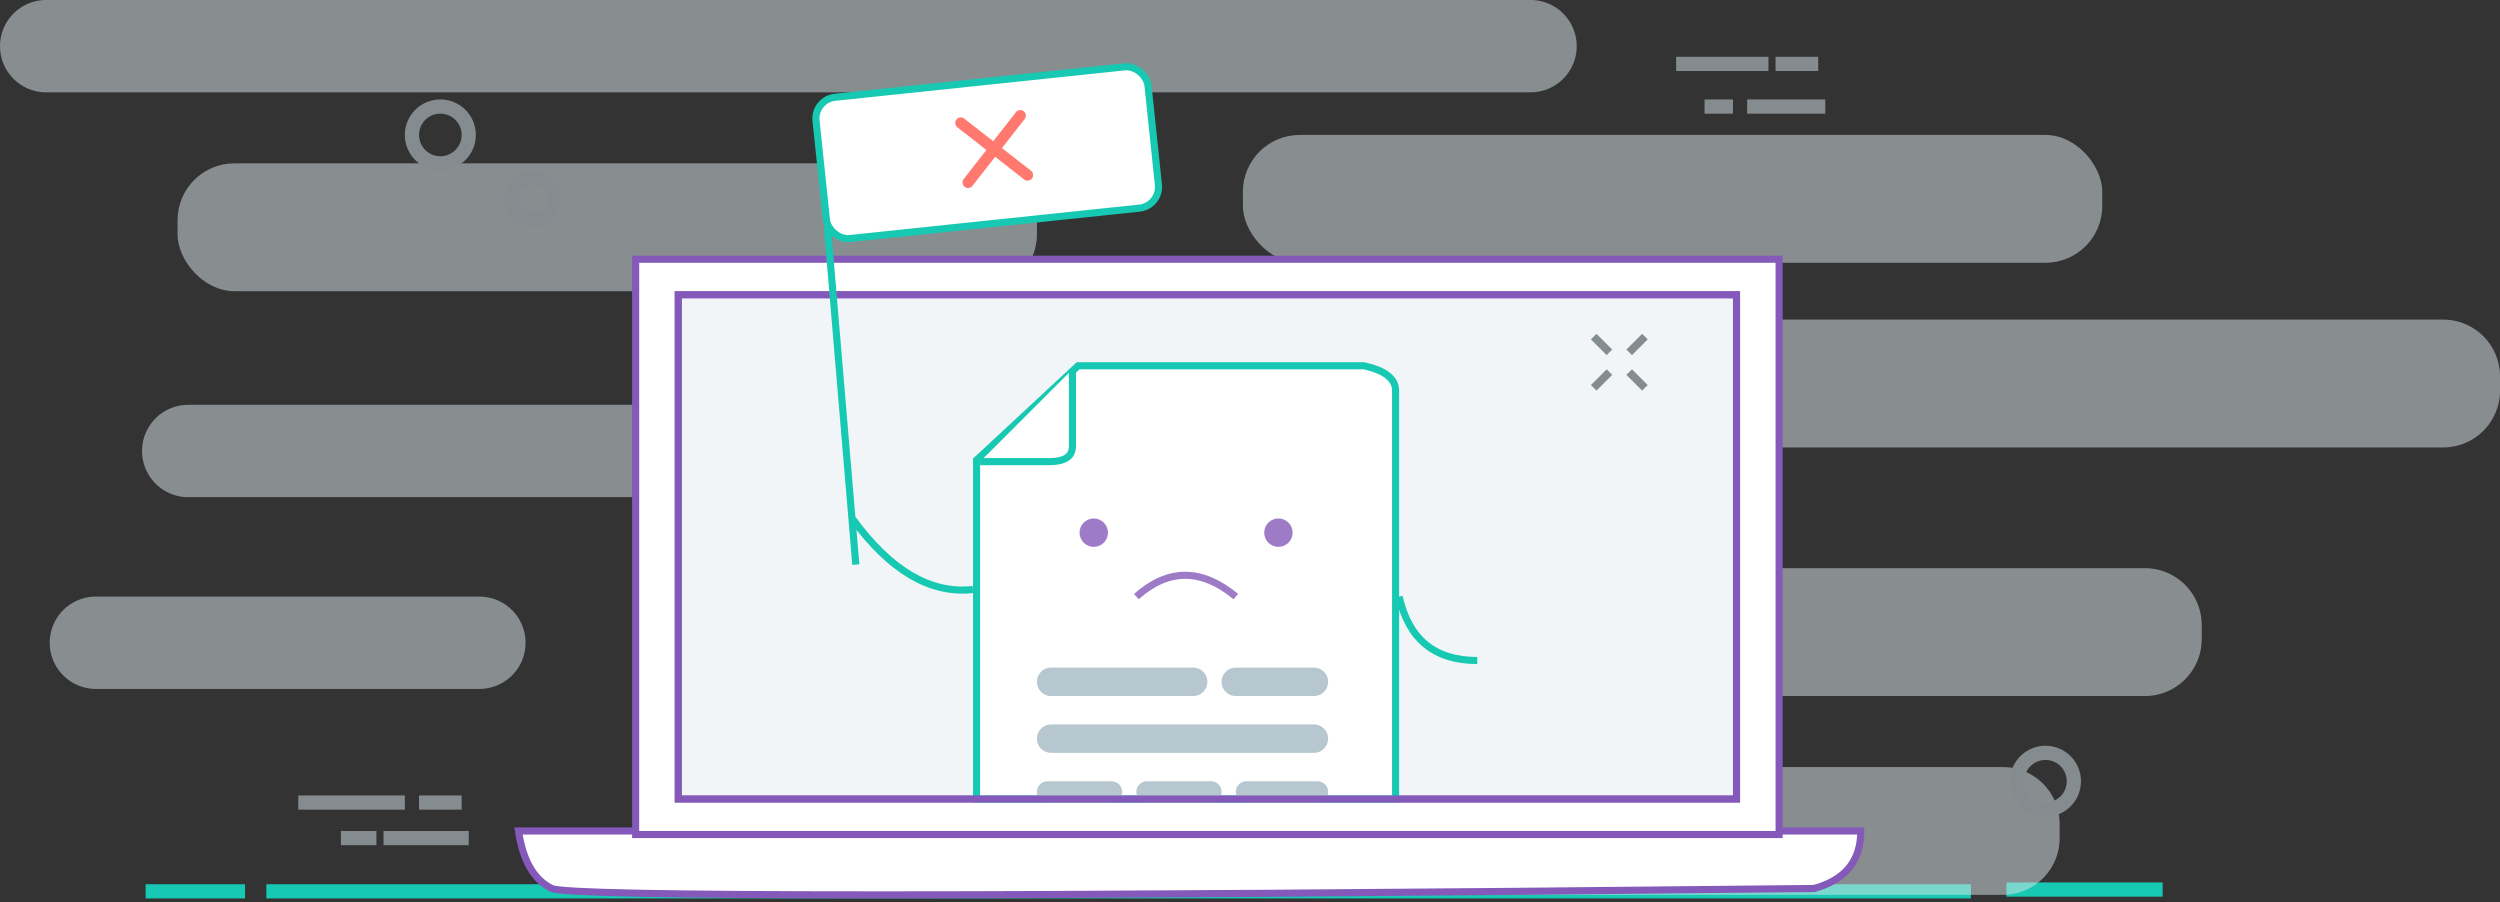 <svg xmlns="http://www.w3.org/2000/svg" xmlns:xlink="http://www.w3.org/1999/xlink" width="352" height="127" viewBox="0 0 352 127">
    <rect x="0" y="0" width="352" height="127" fill="#333333" stroke="none"/>
    <defs>
        <path id="a" d="M139.907 20.592l3.179-4.713a.281.281 0 0 1 .466.315l-3.179 4.713 4.713 3.179a.281.281 0 0 1-.314.466l-4.713-3.179-3.18 4.713a.281.281 0 1 1-.466-.314l3.18-4.713-4.714-3.18a.281.281 0 1 1 .315-.466l4.713 3.18z"/>
    </defs>
    <g fill="none" fill-rule="evenodd">
        <path stroke="#17C9B2" stroke-linecap="square" stroke-width="2" d="M38.5 125.5h238M21.5 125.5h12M283.5 125.25h20"/>
        <g fill="#D9E4EA" opacity=".509">
            <path d="M13.5 84h54a6.5 6.5 0 1 1 0 13h-54a6.5 6.5 0 1 1 0-13z"/>
            <rect width="121" height="18" x="25" y="23" rx="8"/>
            <rect width="121" height="18" x="175" y="19" rx="8"/>
            <path d="M192 45h152a8 8 0 0 1 8 8v2a8 8 0 0 1-8 8H192a8 8 0 0 1-8-8v-2a8 8 0 0 1 8-8zM212 80h90a8 8 0 0 1 8 8v2a8 8 0 0 1-8 8h-90a8 8 0 0 1-8-8v-2a8 8 0 0 1 8-8zM136 108h146a8 8 0 0 1 8 8v2a8 8 0 0 1-8 8H136a8 8 0 0 1-8-8v-2a8 8 0 0 1 8-8z"/>
            <path d="M26.5 57h209a6.5 6.5 0 1 1 0 13h-209a6.5 6.5 0 1 1 0-13zM6.5 0h209a6.5 6.5 0 1 1 0 13H6.5a6.5 6.5 0 0 1 0-13z"/>
        </g>
        <g transform="translate(73 36)">
            <path fill="#FFF" stroke="#8459B9" d="M16.925 81H0c.627 4.2 2.194 6.9 4.701 8.1 2.508 1.2 61.747 1.2 177.717 0C186.806 87.9 189 85.2 189 81h-20.687"/>
            <path fill="#FFF" stroke="#8459B9" d="M16.5.5h161v81h-161z"/>
            <path fill="#EBF1F4" stroke="#8459B9" d="M22.5 5.5h149v71h-149z" opacity=".7"/>
            <circle cx="85" cy="41" r="2" fill="#9D7BC7"/>
            <circle cx="111" cy="41" r="2" fill="#9D7BC7"/>
            <path stroke="#9D7BC7" stroke-linecap="square" d="M91.5 54.5h12"/>
        </g>
        <path fill="#FFF" stroke="#17C9B2" d="M151.804 51.5H192l.111.013c2.868.653 4.389 1.794 4.389 3.487v57.5h-59V64.782L151.804 51.5z"/>
        <path fill="#B7C7CF" d="M148 94h20a2 2 0 1 1 0 4h-20a2 2 0 1 1 0-4zm0 8h37a2 2 0 1 1 0 4h-37a2 2 0 1 1 0-4zm26-8h11a2 2 0 1 1 0 4h-11a2 2 0 1 1 0-4zm1.5 16h10a1.5 1.5 0 0 1 0 3h-10a1.5 1.5 0 0 1 0-3zm-14 0h9a1.5 1.5 0 0 1 0 3h-9a1.5 1.5 0 0 1 0-3zm-14 0h9a1.5 1.5 0 0 1 0 3h-9a1.5 1.5 0 0 1 0-3z"/>
        <path fill="#FFF" stroke="#17C9B2" d="M138 65h9.75c2.167 0 3.25-.722 3.25-2.167V52"/>
        <g transform="translate(152 73)">
            <circle cx="28" cy="2" r="2" fill="#9D7BC7"/>
            <circle cx="2" cy="2" r="2" fill="#9D7BC7"/>
            <path stroke="#9D7BC7" d="M8 11c4.506-4 9.172-4 14 0"/>
        </g>
        <path stroke="#8459B9" d="M95.5 41.5h149v71h-149z"/>
        <g transform="translate(42 8)">
            <path fill="#858C8F" d="M187.784 42l-.784-.784L189.216 39l.784.784L187.784 42zm-3.568 0L182 39.784l.784-.784L185 41.216l-.784.784zm3.568 2L190 46.216l-.784.784L187 44.784l.784-.784zm-3.568 0l.784.784L182.784 47l-.784-.784L184.216 44z"/>
            <circle cx="246" cy="102" r="4" stroke="#858C8F" stroke-width="2"/>
            <circle cx="20" cy="11" r="4" stroke="#858C8F" stroke-width="2"/>
            <circle cx="33" cy="20" r="3" stroke="#858C8F" stroke-width="2"/>
            <path fill="#858C8F" d="M0 106v-2h15v2H0zm12 5v-2h12v2H12zm5-5v-2h6v2h-6zm-11 5v-2h5v2H6zM194 2V0h13v2h-13zm10 6V6h11v2h-11zm4-6V0h6v2h-6zm-10 6V6h4v2h-4z"/>
        </g>
        <path stroke="#17C9B2" d="M197 84c1.333 6 5 9 11 9M137 83c-6 .667-11.667-2.667-17-10M120.5 79.5l-4-47.5"/>
        <rect width="47" height="20" x="115.5" y="11.5" fill="#FFF" fill-rule="nonzero" stroke="#17C9B2" rx="3" transform="rotate(-6 139 21.5)"/>
        <use fill="#FF796F" fill-rule="nonzero" stroke="#FF796F" transform="rotate(4 139.983 20.983)" xlink:href="#a"/>
    </g>
</svg>
